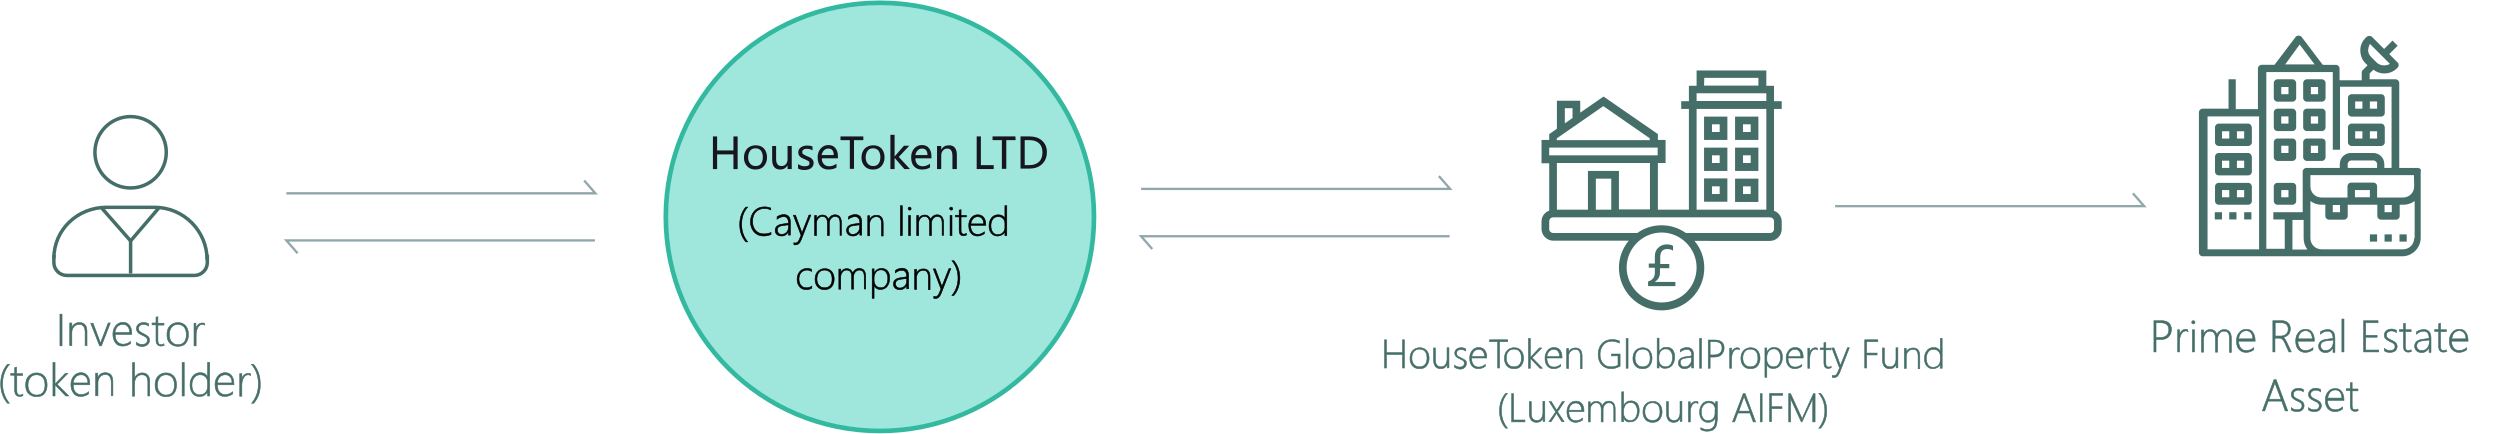 <?xml version="1.0" encoding="utf-8"?>
<!-- Generator: Adobe Illustrator 22.1.0, SVG Export Plug-In . SVG Version: 6.00 Build 0)  -->
<svg version="1.1" id="租金分红" xmlns="http://www.w3.org/2000/svg" xmlns:xlink="http://www.w3.org/1999/xlink" x="0px"
	 y="0px" viewBox="0 0 1072 186" style="enable-background:new 0 0 1072 186;" xml:space="preserve">
<style type="text/css">
	.st0{fill:none;stroke:#90A7AB;}
	.st1{fill:#9FE7DD;stroke:#34B9A1;stroke-width:2;}
	.st2{fill:none;stroke:#456E68;stroke-width:1.5;stroke-miterlimit:10;}
	.st3{enable-background:new    ;}
	.st4{fill:#456E68;}
	.st5{fill:#456E68;stroke:#456E68;stroke-width:0.25;stroke-miterlimit:10;}
	.st6{fill:#17161F;}
	.st7{stroke:#000000;stroke-width:0.25;stroke-miterlimit:10;}
</style>
<g id="组_29">
	<path id="形状_1" class="st0" d="M122.8,82.9h132.5l-4.8-5.5"/>
	<path id="形状_1_拷贝_6" class="st0" d="M255.1,103.1H122.8l4.8,5.5"/>
</g>
<path id="形状_1_拷贝_7" class="st0" d="M786.9,88.4h132.5l-4.8-5.5"/>
<g id="组_29_拷贝">
	<path id="形状_1-2" class="st0" d="M489.3,81h132.5l-4.8-5.5"/>
	<path id="形状_1_拷贝_6-2" class="st0" d="M621.6,101.3H489.3l4.8,5.5"/>
</g>
<circle id="椭圆_6" class="st1" cx="377.3" cy="93" r="91.8"/>
<g>
	<circle class="st2" cx="56" cy="65.3" r="15.3"/>
	<line class="st2" x1="43.7" y1="89.3" x2="56" y2="103.3"/>
	<line class="st2" x1="68" y1="89.3" x2="56" y2="103.3"/>
	<line class="st2" x1="56" y1="117.3" x2="56" y2="103.3"/>
	<path class="st2" d="M88.9,109.3v3.3c0,3-2.5,5.5-5.5,5.5H28.6c-3,0-5.5-2.5-5.5-5.5v-3.3"/>
	<path class="st2" d="M28.6,103.8"/>
	<path class="st2" d="M23.1,110.8c0-12.4,10.2-21.9,22.6-21.9h20.6c12.4,0,22.5,10.1,22.5,22.5l0,0"/>
</g>
<g class="st3">
	<path class="st4" d="M740.7,50h-10v10h10V50z M737.4,56.6h-3.3v-3.3h3.3V56.6z"/>
	<path class="st4" d="M754,50h-10v10h10V50z M750.7,56.6h-3.3v-3.3h3.3V56.6z"/>
	<path class="st4" d="M740.7,63.3h-10v10h10V63.3z M737.4,69.9h-3.3v-3.3h3.3V69.9z"/>
	<path class="st4" d="M754,63.3h-10v10h10V63.3z M750.7,69.9h-3.3v-3.3h3.3V69.9z"/>
	<path class="st4" d="M740.7,86.5v-10h-10v10H740.7z M734.1,79.9h3.3v3.3h-3.3V79.9z"/>
	<path class="st4" d="M754,76.6h-10v10h10V76.6z M750.7,83.2h-3.3v-3.3h3.3V83.2z"/>
	<path class="st4" d="M764,46.7v-3.3h-3.3v-6.6h-3.3v-6.6h-29.9v6.6h-3.3v6.6h-3.3v3.3h3.3v43.2h-13.3v-20h3.3V60h-3.3v-2.5
		l-23.3-16.1l-10,6.9v-5.1h-10v12l-3.3,2.3V60H661v10h3.3v20.3c-1.9,0.7-3.3,2.5-3.3,4.6v3.3c0,2.7,2.3,5,5,5h32.4
		c-2.6,3.2-4.2,7.2-4.2,11.6c0,10.1,8.2,18.3,18.3,18.3s18.3-8.1,18.3-18.2c0-4.4-1.5-8.4-4.2-11.6H759c2.7,0,5-2.3,5-5V95
		c0-2.1-1.4-4-3.3-4.6V46.7H764z M730.8,33.4H754v3.3h-23.3L730.8,33.4L730.8,33.4z M727.5,40h29.9v3.3h-29.9V40z M671,46.4h3.3v4.2
		l-3.3,2.3V46.4z M667.6,59.3l19.9-13.8l19.9,13.8v0.8h-39.9L667.6,59.3L667.6,59.3z M664.3,63.3h46.5v3.3h-46.5V63.3z M707.5,69.9
		v19.9h-13.3V73.3h-13.3v16.6h-13.3v-20H707.5z M690.9,89.9h-6.6V76.6h6.6V89.9z M712.5,129.7c-8.2,0-15-6.8-15-15s6.8-15,15-15
		s15,6.8,15,15C727.5,123.1,720.8,129.7,712.5,129.7z M760.7,98.2c0,0.9-0.7,1.7-1.7,1.7h-36.1c-3-2.1-6.5-3.3-10.4-3.3
		s-7.5,1.2-10.4,3.3H666c-0.9,0-1.7-0.7-1.7-1.7v-3.3c0-0.9,0.7-1.7,1.7-1.7h93c0.9,0,1.7,0.7,1.7,1.7V98.2z M757.4,89.9h-29.9V46.7
		h29.9V89.9z"/>
</g>
<g class="st3">
	<g>
		<g>
			<path class="st4" d="M964,53h-12.6c-0.9,0-1.6,0.7-1.6,1.6V61c0,0.9,0.7,1.6,1.6,1.6H964c0.9,0,1.6-0.7,1.6-1.6v-6.4
				C965.4,53.7,964.9,53,964,53z M955.9,59.4h-3.1v-3.1h3.1V59.4z M962.3,59.4h-3.1v-3.1h3.1V59.4z"/>
		</g>
	</g>
	<g>
		<g>
			<path class="st4" d="M964,65.6h-12.6c-0.9,0-1.6,0.7-1.6,1.6v6.4c0,0.9,0.7,1.6,1.6,1.6H964c0.9,0,1.6-0.7,1.6-1.6v-6.4
				C965.4,66.3,964.9,65.6,964,65.6z M955.9,72h-3.1v-3.1h3.1V72z M962.3,72h-3.1v-3.1h3.1V72z"/>
		</g>
	</g>
	<g>
		<g>
			<path class="st4" d="M964,78.4h-12.6c-0.9,0-1.6,0.7-1.6,1.6v6.2c0,0.9,0.7,1.6,1.6,1.6H964c0.9,0,1.6-0.7,1.6-1.6v-6.4
				C965.4,79,964.9,78.4,964,78.4z M955.9,84.6h-3.1v-3.1h3.1V84.6z M962.3,84.6h-3.1v-3.1h3.1V84.6z"/>
		</g>
	</g>
	<g>
		<g>
			<path class="st4" d="M1021,53h-12.6c-0.9,0-1.6,0.7-1.6,1.6V61c0,0.9,0.7,1.6,1.6,1.6h12.6c0.9,0,1.6-0.7,1.6-1.6v-6.4
				C1022.5,53.7,1021.9,53,1021,53z M1013,59.4h-3.1v-3.1h3.1V59.4z M1019.3,59.4h-3.1v-3.1h3.1V59.4z"/>
		</g>
	</g>
	<g>
		<g>
			<path class="st4" d="M1021,40.4h-12.6c-0.9,0-1.6,0.7-1.6,1.6v6.4c0,0.9,0.7,1.6,1.6,1.6h12.6c0.9,0,1.6-0.7,1.6-1.6V42
				C1022.5,40.9,1021.9,40.4,1021,40.4z M1013,46.6h-3.1v-3.1h3.1V46.6z M1019.3,46.6h-3.1v-3.1h3.1V46.6z"/>
		</g>
	</g>
	<g>
		<g>
			<path class="st4" d="M983,59.4h-6.4c-0.9,0-1.6,0.7-1.6,1.6v6.4c0,0.9,0.7,1.6,1.6,1.6h6.4c0.9,0,1.6-0.7,1.6-1.6V61
				C984.5,60,983.9,59.4,983,59.4z M981.3,65.6h-3.1v-3.1h3.1V65.6z"/>
		</g>
	</g>
	<g>
		<g>
			<path class="st4" d="M995.6,59.4h-6.4c-0.9,0-1.6,0.7-1.6,1.6v6.4c0,0.9,0.7,1.6,1.6,1.6h6.4c0.9,0,1.6-0.7,1.6-1.6V61
				C997.2,60,996.5,59.4,995.6,59.4z M994,65.6h-3.1v-3.1h3.1V65.6z"/>
		</g>
	</g>
	<g>
		<g>
			<path class="st4" d="M983,46.6h-6.4c-0.9,0-1.6,0.7-1.6,1.6v6.4c0,0.9,0.7,1.6,1.6,1.6h6.4c0.9,0,1.6-0.7,1.6-1.6v-6.4
				C984.5,47.3,983.9,46.6,983,46.6z M981.3,53h-3.1v-3.1h3.1V53z"/>
		</g>
	</g>
	<g>
		<g>
			<path class="st4" d="M995.6,46.6h-6.4c-0.9,0-1.6,0.7-1.6,1.6v6.4c0,0.9,0.7,1.6,1.6,1.6h6.4c0.9,0,1.6-0.7,1.6-1.6v-6.4
				C997.2,47.3,996.5,46.6,995.6,46.6z M994,53h-3.1v-3.1h3.1V53z"/>
		</g>
	</g>
	<g>
		<g>
			<path class="st4" d="M983,34h-6.4c-0.9,0-1.6,0.7-1.6,1.6V42c0,0.9,0.7,1.6,1.6,1.6h6.4c0.9,0,1.6-0.7,1.6-1.6v-6.4
				C984.5,34.7,983.9,34,983,34z M981.3,40.4h-3.1v-3.1h3.1V40.4z"/>
		</g>
	</g>
	<g>
		<g>
			<path class="st4" d="M995.6,34h-6.4c-0.9,0-1.6,0.7-1.6,1.6V42c0,0.9,0.7,1.6,1.6,1.6h6.4c0.9,0,1.6-0.7,1.6-1.6v-6.4
				C997.2,34.7,996.5,34,995.6,34z M994,40.4h-3.1v-3.1h3.1V40.4z"/>
		</g>
	</g>
	<g>
		<g>
			<path class="st4" d="M983,78.4h-6.4c-0.9,0-1.6,0.7-1.6,1.6v6.2c0,0.9,0.7,1.6,1.6,1.6h6.4c0.9,0,1.6-0.7,1.6-1.6v-6.4
				C984.5,79,983.9,78.4,983,78.4z M981.3,84.6h-3.1v-3.1h3.1V84.6z"/>
		</g>
	</g>
	<g>
		<g>
			<rect x="949.7" y="91" class="st4" width="3.1" height="3.1"/>
		</g>
	</g>
	<g>
		<g>
			<rect x="955.9" y="91" class="st4" width="3.1" height="3.1"/>
		</g>
	</g>
	<g>
		<g>
			<rect x="962.3" y="91" class="st4" width="3.1" height="3.1"/>
		</g>
	</g>
	<g>
		<g>
			<path class="st4" d="M1036.7,72h-7.9V35.6c0-0.9-0.7-1.6-1.6-1.6h-11.1v-2.5l1.6-1.6c1.3,1,3,1.6,4.6,1.6c2.1,0,4-0.7,5.5-2.2
				l0.3-0.3c0.6-0.6,0.6-1.6,0-2.2l-3.6-3.6l3.6-3.6l-2.2-2.2l-3.6,3.6l-5.2-5.2c-0.3-0.3-0.7-0.4-1.2-0.4c-0.6,0-1,0.3-1.3,0.6
				c-1.6,1.5-2.5,3.4-2.5,5.5s0.7,4.3,2.4,5.8l0.7,0.7l-2.1,2.1c-0.3,0.3-0.4,0.7-0.4,1.2v3.1h-9.5v-5c0-0.9-0.7-1.6-1.6-1.6H996
				l-9.1-12c-0.6-0.7-1.9-0.7-2.5,0l-9.1,12h-5.5c-0.9,0-1.6,0.7-1.6,1.6v17.4h-9.5V34h-3.1v12.6h-11.1c-0.9,0-1.6,0.7-1.6,1.6v60.1
				c0,0.9,0.7,1.6,1.6,1.6h25.4H981h12.6h1.6h9.5h25.4c4.3,0,7.9-3.6,7.9-7.9V73.6C1038.4,72.7,1037.6,72,1036.7,72z M968.7,106.9
				h-22.1v-57h22.1V106.9z M1016.2,18.8l8.6,8.6c-1.8,1-4.2,0.9-5.8-0.7l-2.2-2.2c-0.9-0.9-1.5-2.1-1.3-3.4
				C1015.6,20.3,1015.8,19.6,1016.2,18.8z M986.1,19.1l6.4,8.5h-12.6L986.1,19.1z M979.7,94.1v12.6h-7.9V48.2V30.9h28.5v4.8v28.5
				h3.1v-27h22.1V72h-3.1v-1.6c0-2.7-2.1-4.8-4.8-4.8h-9.5c-2.7,0-4.8,2.1-4.8,4.8V72H989c-0.9,0-1.6,0.7-1.6,1.6V91h-12.6v3.1
				H979.7z M1019.3,70.4V72h-12.6v-1.6c0-0.9,0.7-1.6,1.6-1.6h9.5C1018.6,68.9,1019.3,69.5,1019.3,70.4z M983,106.9V94.3h4.8v7.9
				c0,1.8,0.6,3.4,1.6,4.8H983V106.9z M1035.2,102.1c0,2.7-2.1,4.8-4.8,4.8H1005h-9.5c-2.7,0-4.8-2.1-4.8-4.8V86.2
				c1.3,1,3,1.6,4.8,1.6h1.6v4.8c0,0.9,0.7,1.6,1.6,1.6h6.4c0.9,0,1.6-0.7,1.6-1.6v-4.8h1.6h9.5h1.6v4.8c0,0.9,0.7,1.6,1.6,1.6h6.4
				c0.9,0,1.6-0.7,1.6-1.6v-4.8h1.6c1.8,0,3.4-0.6,4.8-1.6v15.9H1035.2z M1000.3,91v-3.1h3.1V91H1000.3z M1009.8,84.6v-3.1h6.4v3.1
				H1009.8z M1022.5,91v-3.1h3.1V91H1022.5z M1035.2,79.9c0,2.7-2.1,4.8-4.8,4.8h-3.1h-6.4h-1.6v-4.8c0-0.9-0.7-1.6-1.6-1.6h-9.5
				c-0.9,0-1.6,0.7-1.6,1.6v4.8h-1.6h-6.4h-3.1c-2.7,0-4.8-2.1-4.8-4.8v-4.8h44.4L1035.2,79.9L1035.2,79.9z"/>
		</g>
	</g>
	<g>
		<g>
			<rect x="1028.9" y="100.5" class="st4" width="3.1" height="3.1"/>
		</g>
	</g>
	<g>
		<g>
			<rect x="1022.5" y="100.5" class="st4" width="3.1" height="3.1"/>
		</g>
	</g>
	<g>
		<g>
			<rect x="1016.2" y="100.5" class="st4" width="3.1" height="3.1"/>
		</g>
	</g>
</g>
<g>
	<path class="st4" d="M706.7,122.5v-1.8c1.9-0.6,2.9-1.8,2.9-3.7v-2.2H707V113h2.6v-3c0-1.5,0.4-2.8,1.4-3.7c1-1,2.2-1.5,3.6-1.5
		c1,0,1.9,0.1,2.8,0.6v2.1c-0.8-0.6-1.8-0.7-2.6-0.7c-1.9,0-2.9,1.2-2.9,3.6v2.8h3.9v1.8h-4v1.8c0,1.9-0.8,3.2-2.3,4.1h8.9v1.8
		h-11.7V122.5z"/>
</g>
<g>
	<path class="st5" d="M25.7,148.3v-13.6h0.9v13.6H25.7z"/>
	<path class="st5" d="M36.5,148.3v-5.7c0-2.3-0.8-3.5-2.5-3.5c-0.9,0-1.7,0.3-2.3,1s-0.9,1.5-0.9,2.5v5.6h-0.9v-9.7h0.9v1.8h0
		c0.7-1.3,1.8-2,3.3-2c1,0,1.9,0.4,2.4,1c0.6,0.7,0.8,1.7,0.8,3v5.9H36.5z"/>
	<path class="st5" d="M43.5,148.3h-0.8l-3.8-9.7h1l2.9,7.7c0.1,0.4,0.2,0.7,0.3,1h0c0.1-0.4,0.2-0.7,0.3-1l3-7.8h0.9L43.5,148.3z"/>
	<path class="st5" d="M49.4,143.4c0,1.3,0.3,2.4,0.9,3.1s1.5,1.1,2.5,1.1c1.1,0,2.2-0.4,3.2-1.2v0.9c-1,0.7-2.1,1.1-3.4,1.1
		c-1.3,0-2.3-0.4-3-1.3s-1.2-2.2-1.2-3.8c0-1.4,0.4-2.6,1.2-3.6s1.9-1.5,3.1-1.5c1.2,0,2.1,0.4,2.8,1.3s1,2,1,3.5v0.4H49.4z
		 M55.6,142.6c0-1.1-0.3-2-0.8-2.6s-1.2-0.9-2.1-0.9c-0.9,0-1.7,0.3-2.3,0.9s-1,1.5-1.1,2.6H55.6z"/>
	<path class="st5" d="M58.5,147.8v-1c0.3,0.3,0.7,0.5,1.2,0.7s0.9,0.2,1.2,0.2c1.5,0,2.3-0.6,2.3-1.9c0-0.4-0.2-0.8-0.5-1.1
		s-0.9-0.6-1.6-0.9c-0.9-0.4-1.6-0.8-2-1.3s-0.6-1-0.6-1.6c0-0.8,0.3-1.4,0.9-1.9s1.4-0.7,2.2-0.7c0.8,0,1.5,0.2,2.1,0.5v1
		c-0.7-0.5-1.5-0.7-2.2-0.7c-0.6,0-1.2,0.2-1.5,0.5c-0.4,0.3-0.6,0.8-0.6,1.3c0,0.5,0.1,0.8,0.4,1.1s0.8,0.6,1.6,1
		c1,0.5,1.7,0.9,2.1,1.3s0.6,0.9,0.6,1.6c0,0.8-0.3,1.4-0.9,1.9s-1.4,0.8-2.4,0.8C59.9,148.5,59.1,148.3,58.5,147.8z"/>
	<path class="st5" d="M70.4,148.1c-0.5,0.2-0.9,0.3-1.3,0.3c-1.4,0-2.2-0.9-2.2-2.6v-6.5h-1.7v-0.8h1.7V136c0.1-0.1,0.3-0.1,0.4-0.1
		s0.3-0.1,0.4-0.1v2.8h2.6v0.8h-2.6v6.4c0,0.7,0.1,1.2,0.3,1.5c0.2,0.3,0.6,0.5,1.1,0.5c0.4,0,0.7-0.1,1.2-0.4V148.1z"/>
	<path class="st5" d="M76.2,148.5c-1.4,0-2.5-0.5-3.4-1.4s-1.2-2.1-1.2-3.6c0-1.6,0.4-2.9,1.3-3.8c0.9-0.9,2-1.4,3.4-1.4
		c1.4,0,2.5,0.5,3.3,1.4c0.8,0.9,1.2,2.2,1.2,3.8c0,1.5-0.4,2.7-1.2,3.7S77.6,148.5,76.2,148.5z M76.3,139.1c-1.1,0-2.1,0.4-2.7,1.2
		s-1,1.8-1,3.2c0,1.3,0.3,2.3,1,3.1c0.7,0.8,1.6,1.2,2.7,1.2c1.2,0,2.1-0.4,2.7-1.1c0.6-0.8,0.9-1.8,0.9-3.2c0-1.4-0.3-2.4-0.9-3.2
		C78.3,139.5,77.4,139.1,76.3,139.1z"/>
	<path class="st5" d="M87.8,139.4c-0.3-0.2-0.6-0.3-1-0.3c-0.8,0-1.4,0.4-1.9,1.2s-0.8,1.9-0.8,3.4v4.6h-0.9v-9.7H84v2.2h0
		c0.2-0.7,0.6-1.3,1.1-1.7c0.5-0.4,1-0.6,1.7-0.6c0.4,0,0.7,0.1,1,0.2V139.4z"/>
	<path class="st5" d="M3.2,172.9c-1.9-2.2-2.9-5-2.9-8.3c0-3.4,1-6.2,2.9-8.4h0.9c-2,2.3-3,5.1-3,8.4c0,3.1,1,5.9,2.9,8.3H3.2z"/>
	<path class="st5" d="M9.8,169.7c-0.5,0.2-0.9,0.3-1.3,0.3c-1.4,0-2.2-0.9-2.2-2.6v-6.5H4.6v-0.8h1.7v-2.5c0.1-0.1,0.3-0.1,0.4-0.1
		s0.3-0.1,0.4-0.1v2.8h2.6v0.8H7.2v6.4c0,0.7,0.1,1.2,0.3,1.5c0.2,0.3,0.6,0.5,1.1,0.5c0.4,0,0.7-0.1,1.2-0.4V169.7z"/>
	<path class="st5" d="M15.6,170.1c-1.4,0-2.5-0.5-3.4-1.4s-1.2-2.1-1.2-3.6c0-1.6,0.4-2.9,1.3-3.8c0.9-0.9,2-1.4,3.4-1.4
		c1.4,0,2.5,0.5,3.3,1.4c0.8,0.9,1.2,2.2,1.2,3.8c0,1.5-0.4,2.7-1.2,3.7S17,170.1,15.6,170.1z M15.7,160.7c-1.1,0-2.1,0.4-2.7,1.2
		s-1,1.8-1,3.2c0,1.3,0.3,2.3,1,3.1c0.7,0.8,1.6,1.2,2.7,1.2c1.2,0,2.1-0.4,2.7-1.1c0.6-0.8,0.9-1.8,0.9-3.2c0-1.4-0.3-2.4-0.9-3.2
		C17.7,161.1,16.8,160.7,15.7,160.7z"/>
	<path class="st5" d="M28.2,169.8l-4.6-4.8h0v4.8h-0.9v-14.4h0.9v9.3h0l4.4-4.6h1.1l-4.6,4.7l5,5H28.2z"/>
	<path class="st5" d="M31.4,165c0,1.3,0.3,2.4,0.9,3.1s1.5,1.1,2.5,1.1c1.1,0,2.2-0.4,3.2-1.2v0.9c-1,0.7-2.1,1.1-3.4,1.1
		c-1.3,0-2.3-0.4-3-1.3s-1.2-2.2-1.2-3.8c0-1.4,0.4-2.6,1.2-3.6s1.9-1.5,3.1-1.5c1.2,0,2.1,0.4,2.8,1.3s1,2,1,3.5v0.4H31.4z
		 M37.7,164.2c0-1.1-0.3-2-0.8-2.6s-1.2-0.9-2.1-0.9c-0.9,0-1.7,0.3-2.3,0.9s-1,1.5-1.1,2.6H37.7z"/>
	<path class="st5" d="M47.7,169.8v-5.7c0-2.3-0.8-3.5-2.5-3.5c-0.9,0-1.7,0.3-2.3,1s-0.9,1.5-0.9,2.5v5.6H41v-9.7h0.9v1.8h0
		c0.7-1.3,1.8-2,3.3-2c1,0,1.9,0.4,2.4,1c0.6,0.7,0.8,1.7,0.8,3v5.9H47.7z"/>
	<path class="st5" d="M63.4,169.8V164c0-1.2-0.2-2-0.6-2.5s-1.1-0.8-2-0.8c-0.8,0-1.6,0.3-2.2,1s-0.9,1.6-0.9,2.8v5.4h-0.9v-14.4
		h0.9v6.4h0c0.8-1.3,1.9-2,3.3-2c1,0,1.8,0.3,2.4,1c0.6,0.7,0.8,1.6,0.8,2.9v6H63.4z"/>
	<path class="st5" d="M71.1,170.1c-1.4,0-2.5-0.5-3.4-1.4s-1.2-2.1-1.2-3.6c0-1.6,0.4-2.9,1.3-3.8c0.9-0.9,2-1.4,3.4-1.4
		c1.4,0,2.5,0.5,3.3,1.4c0.8,0.9,1.2,2.2,1.2,3.8c0,1.5-0.4,2.7-1.2,3.7S72.5,170.1,71.1,170.1z M71.2,160.7c-1.1,0-2.1,0.4-2.7,1.2
		s-1,1.8-1,3.2c0,1.3,0.3,2.3,1,3.1c0.7,0.8,1.6,1.2,2.7,1.2c1.2,0,2.1-0.4,2.7-1.1c0.6-0.8,0.9-1.8,0.9-3.2c0-1.4-0.3-2.4-0.9-3.2
		C73.2,161.1,72.3,160.7,71.2,160.7z"/>
	<path class="st5" d="M78.1,169.8v-14.4H79v14.4H78.1z"/>
	<path class="st5" d="M89,169.8v-1.8h0c-0.3,0.6-0.8,1.1-1.4,1.5c-0.6,0.4-1.3,0.5-2.1,0.5c-1.2,0-2.2-0.4-2.9-1.3s-1.1-2.1-1.1-3.6
		c0-1.6,0.4-2.8,1.2-3.8s1.9-1.5,3.2-1.5c1.5,0,2.5,0.6,3.1,1.8h0v-6.2h0.9v14.4H89z M89,163.9c0-0.9-0.3-1.7-0.9-2.3
		s-1.3-0.9-2.3-0.9c-1,0-1.9,0.4-2.5,1.2c-0.7,0.8-1,1.9-1,3.2c0,1.3,0.3,2.4,0.9,3.1c0.6,0.7,1.4,1.1,2.3,1.1c1.1,0,2-0.3,2.6-1
		s0.9-1.5,0.9-2.5V163.9z"/>
	<path class="st5" d="M93.2,165c0,1.3,0.3,2.4,0.9,3.1s1.5,1.1,2.5,1.1c1.1,0,2.2-0.4,3.2-1.2v0.9c-1,0.7-2.1,1.1-3.4,1.1
		c-1.3,0-2.3-0.4-3-1.3s-1.2-2.2-1.2-3.8c0-1.4,0.4-2.6,1.2-3.6s1.9-1.5,3.1-1.5c1.2,0,2.1,0.4,2.8,1.3s1,2,1,3.5v0.4H93.2z
		 M99.5,164.2c0-1.1-0.3-2-0.8-2.6s-1.2-0.9-2.1-0.9c-0.9,0-1.7,0.3-2.3,0.9s-1,1.5-1.1,2.6H99.5z"/>
	<path class="st5" d="M107.4,161c-0.3-0.2-0.6-0.3-1-0.3c-0.8,0-1.4,0.4-1.9,1.2s-0.8,1.9-0.8,3.4v4.6h-0.9v-9.7h0.9v2.2h0
		c0.2-0.7,0.6-1.3,1.1-1.7c0.5-0.4,1-0.6,1.7-0.6c0.4,0,0.7,0.1,1,0.2V161z"/>
	<path class="st5" d="M108.8,172.9h-0.9c2-2.4,2.9-5.1,2.9-8.3c0-3.3-1-6.1-3-8.4h0.9c1.9,2.2,2.9,5,2.9,8.4
		C111.7,168,110.7,170.7,108.8,172.9z"/>
</g>
<g class="st3">
	<path class="st6" d="M316.3,72.5h-1.8v-6.3h-7v6.3h-1.8v-14h1.8v6h7v-6h1.8V72.5z"/>
	<path class="st6" d="M319,67.6c0-1.6,0.5-2.9,1.4-3.9c0.9-0.9,2.2-1.4,3.7-1.4s2.7,0.5,3.5,1.4c0.8,0.9,1.3,2.2,1.3,3.8
		s-0.5,2.8-1.4,3.8c-0.9,1-2.1,1.4-3.6,1.4s-2.7-0.5-3.5-1.4C319.5,70.4,319,69.1,319,67.6z M320.8,67.5c0,1.1,0.3,2,0.9,2.7
		c0.6,0.7,1.4,1,2.3,1c1,0,1.8-0.3,2.3-1c0.5-0.6,0.8-1.6,0.8-2.8c0-1.2-0.3-2.1-0.8-2.8c-0.5-0.6-1.3-1-2.3-1s-1.8,0.3-2.3,1
		C321.1,65.4,320.8,66.4,320.8,67.5z"/>
	<path class="st6" d="M339.5,72.5h-1.8v-1.6l0,0c-0.7,1.2-1.7,1.8-3.1,1.8c-2.3,0-3.5-1.4-3.5-4.2v-5.9h1.7v5.6c0,2,0.8,3,2.3,3
		c0.8,0,1.4-0.3,1.9-0.8c0.5-0.6,0.7-1.3,0.7-2.1v-5.7h1.8V72.5z"/>
	<path class="st6" d="M342.1,70.3c0.9,0.6,1.8,1,2.9,1c1.4,0,2.1-0.4,2.1-1.3c0-0.4-0.1-0.7-0.4-0.9c-0.3-0.2-0.9-0.5-1.8-0.9
		c-1.1-0.4-1.8-0.9-2.1-1.3c-0.3-0.4-0.5-1-0.5-1.6c0-0.9,0.4-1.6,1.1-2.1s1.7-0.8,2.7-0.8c0.8,0,1.6,0.1,2.3,0.4v1.7
		c-0.7-0.5-1.6-0.7-2.5-0.7c-0.6,0-1,0.1-1.4,0.4c-0.4,0.3-0.5,0.6-0.5,1c0,0.4,0.1,0.7,0.4,0.9s0.8,0.5,1.7,0.9
		c1.1,0.4,1.9,0.8,2.2,1.3c0.4,0.4,0.6,1,0.6,1.6c0,0.9-0.4,1.6-1.1,2.2c-0.7,0.5-1.7,0.8-2.9,0.8c-1,0-1.9-0.2-2.7-0.6v-2H342.1z"
		/>
	<path class="st6" d="M359.3,67.9h-6.9c0,1.1,0.3,1.9,0.9,2.5c0.5,0.6,1.3,0.9,2.3,0.9c1.1,0,2.1-0.4,3.1-1.1v1.6
		c-0.9,0.6-2,0.9-3.5,0.9c-1.4,0-2.6-0.5-3.4-1.4c-0.8-0.9-1.2-2.2-1.2-3.8c0-1.5,0.4-2.8,1.3-3.8c0.9-1,2-1.5,3.3-1.5
		s2.3,0.4,3,1.3c0.7,0.8,1.1,2,1.1,3.5L359.3,67.9L359.3,67.9z M357.5,66.5c0-0.9-0.2-1.6-0.6-2.1c-0.4-0.5-1-0.7-1.8-0.7
		c-0.7,0-1.3,0.3-1.8,0.8s-0.8,1.2-1,2C352.3,66.5,357.5,66.5,357.5,66.5z"/>
	<path class="st6" d="M370.2,60.1h-4v12.3h-1.8V60.1h-4v-1.6h9.8V60.1z"/>
	<path class="st6" d="M369.4,67.6c0-1.6,0.5-2.9,1.4-3.9c0.9-0.9,2.2-1.4,3.7-1.4s2.7,0.5,3.5,1.4c0.8,0.9,1.3,2.2,1.3,3.8
		s-0.5,2.8-1.4,3.8c-0.9,1-2.1,1.4-3.6,1.4s-2.7-0.5-3.5-1.4C369.9,70.4,369.4,69.1,369.4,67.6z M371.2,67.5c0,1.1,0.3,2,0.9,2.7
		c0.6,0.7,1.4,1,2.3,1c1,0,1.8-0.3,2.3-1c0.5-0.6,0.8-1.6,0.8-2.8c0-1.2-0.3-2.1-0.8-2.8c-0.5-0.6-1.3-1-2.3-1s-1.8,0.3-2.3,1
		C371.5,65.4,371.2,66.4,371.2,67.5z"/>
	<path class="st6" d="M390.2,72.5h-2.4l-4.2-4.8l0,0v4.8h-1.8V57.8h1.8v9.3l0,0l4-4.6h2.3l-4.5,4.8L390.2,72.5z"/>
	<path class="st6" d="M399.4,67.9h-6.9c0,1.1,0.3,1.9,0.9,2.5c0.5,0.6,1.3,0.9,2.3,0.9c1.1,0,2.1-0.4,3.1-1.1v1.6
		c-0.9,0.6-2,0.9-3.5,0.9c-1.4,0-2.6-0.5-3.4-1.4c-0.8-0.9-1.2-2.2-1.2-3.8c0-1.5,0.4-2.8,1.3-3.8c0.9-1,2-1.5,3.3-1.5
		s2.3,0.4,3,1.3c0.7,0.8,1.1,2,1.1,3.5L399.4,67.9L399.4,67.9z M397.7,66.5c0-0.9-0.2-1.6-0.6-2.1c-0.4-0.5-1-0.7-1.8-0.7
		c-0.7,0-1.3,0.3-1.8,0.8s-0.8,1.2-1,2C392.5,66.5,397.7,66.5,397.7,66.5z"/>
	<path class="st6" d="M410.1,72.5h-1.7v-5.7c0-2-0.7-3.1-2.2-3.1c-0.8,0-1.4,0.3-1.9,0.9c-0.5,0.6-0.7,1.3-0.7,2.2v5.7h-1.8v-9.9
		h1.8v1.6l0,0c0.7-1.3,1.8-1.9,3.3-1.9c1.1,0,1.9,0.3,2.5,1c0.6,0.7,0.9,1.7,0.9,3.1v6.1C410.3,72.5,410.1,72.5,410.1,72.5z"/>
	<path class="st6" d="M426.1,72.5h-7.3v-14h1.8v12.3h5.5V72.5z"/>
	<path class="st6" d="M435.5,60.1h-4v12.3h-1.9V60.1h-4v-1.6h9.8L435.5,60.1L435.5,60.1z"/>
	<path class="st6" d="M437.6,72.5v-14h4c2.1,0,3.9,0.6,5.2,1.8c1.4,1.2,2.1,2.9,2.1,4.9c0,2.2-0.7,3.9-2.1,5.2
		c-1.4,1.3-3.2,1.9-5.4,1.9h-3.8V72.5z M439.4,60.1v10.7h2c1.8,0,3.1-0.5,4.1-1.4c1-0.9,1.5-2.3,1.5-4.1c0-1.7-0.5-3-1.5-3.9
		s-2.4-1.3-4-1.3C441.5,60.1,439.4,60.1,439.4,60.1z"/>
</g>
<g>
	<path class="st7" d="M319.8,103.7c-1.7-2-2.6-4.4-2.6-7.4c0-3,0.9-5.5,2.6-7.5h0.8c-1.8,2-2.6,4.5-2.6,7.5c0,2.8,0.9,5.3,2.6,7.4
		H319.8z"/>
	<path class="st7" d="M330.5,100.6c-1,0.4-2,0.6-3.1,0.6c-1.7,0-3-0.6-4-1.7c-1-1.1-1.6-2.6-1.6-4.3c0-2,0.6-3.5,1.7-4.7
		c1.1-1.2,2.6-1.8,4.3-1.8c0.9,0,1.8,0.2,2.7,0.5V90c-0.8-0.4-1.7-0.6-2.7-0.6c-1.5,0-2.8,0.5-3.7,1.5c-1,1-1.4,2.4-1.4,4.1
		c0,1.7,0.5,3,1.4,3.9c0.9,1,2.1,1.4,3.5,1.4c1.1,0,2.1-0.2,3-0.6V100.6z"/>
	<path class="st7" d="M338.1,101v-1.7h0c-0.3,0.6-0.7,1.1-1.2,1.4c-0.5,0.4-1.1,0.5-1.8,0.5c-0.8,0-1.5-0.2-2-0.7
		c-0.5-0.5-0.7-1-0.7-1.7c0-1.5,1-2.4,3-2.7l2.7-0.4c0-1.9-0.7-2.8-2.1-2.8c-0.9,0-1.9,0.4-2.8,1.1V93c0.3-0.3,0.8-0.5,1.3-0.7
		c0.5-0.2,1.1-0.3,1.6-0.3c0.9,0,1.6,0.3,2.1,0.8c0.5,0.6,0.7,1.4,0.7,2.4v5.6H338.1z M335.8,96.7c-0.9,0.1-1.5,0.3-1.9,0.6
		s-0.6,0.8-0.6,1.4c0,0.5,0.2,0.9,0.5,1.3c0.3,0.3,0.8,0.5,1.4,0.5c0.8,0,1.5-0.3,2.1-0.9c0.6-0.6,0.8-1.4,0.8-2.4v-0.8L335.8,96.7z
		"/>
	<path class="st7" d="M343.6,102.7c-0.3,0.8-0.7,1.4-1,1.7s-0.9,0.6-1.5,0.6c-0.3,0-0.5,0-0.7-0.1v-0.8c0.2,0.1,0.4,0.1,0.7,0.1
		c0.7,0,1.2-0.5,1.6-1.4l0.8-1.9l-3.3-8.6h0.9l2.6,7c0.1,0.2,0.1,0.3,0.1,0.3c0,0.1,0,0.2,0.1,0.3h0l0.2-0.6l2.8-7.1h0.8
		L343.6,102.7z"/>
	<path class="st7" d="M360.2,101v-5.2c0-1.1-0.2-1.9-0.5-2.3c-0.3-0.4-0.9-0.7-1.6-0.7c-0.7,0-1.3,0.3-1.8,0.9
		c-0.5,0.6-0.7,1.3-0.7,2.2v5.1h-0.8v-5.3c0-1.9-0.7-2.9-2.2-2.9c-0.7,0-1.3,0.3-1.8,0.9s-0.7,1.3-0.7,2.3v5h-0.8v-8.6h0.8v1.4h0
		c0.6-1.1,1.5-1.6,2.6-1.6c0.6,0,1.2,0.2,1.6,0.5c0.4,0.4,0.8,0.8,0.9,1.4c0.3-0.6,0.7-1.1,1.2-1.5c0.5-0.3,1-0.5,1.6-0.5
		c1.9,0,2.8,1.2,2.8,3.5v5.3H360.2z"/>
	<path class="st7" d="M368.7,101v-1.7h0c-0.3,0.6-0.7,1.1-1.2,1.4c-0.5,0.4-1.1,0.5-1.8,0.5c-0.8,0-1.5-0.2-2-0.7
		c-0.5-0.5-0.7-1-0.7-1.7c0-1.5,1-2.4,3-2.7l2.7-0.4c0-1.9-0.7-2.8-2.1-2.8c-0.9,0-1.9,0.4-2.8,1.1V93c0.3-0.3,0.8-0.5,1.3-0.7
		c0.5-0.2,1.1-0.3,1.6-0.3c0.9,0,1.6,0.3,2.1,0.8c0.5,0.6,0.7,1.4,0.7,2.4v5.6H368.7z M366.3,96.7c-0.9,0.1-1.5,0.3-1.9,0.6
		s-0.6,0.8-0.6,1.4c0,0.5,0.2,0.9,0.5,1.3c0.3,0.3,0.8,0.5,1.4,0.5c0.8,0,1.5-0.3,2.1-0.9c0.6-0.6,0.8-1.4,0.8-2.4v-0.8L366.3,96.7z
		"/>
	<path class="st7" d="M378,101v-5c0-2.1-0.7-3.1-2.2-3.1c-0.8,0-1.5,0.3-2.1,0.9c-0.5,0.6-0.8,1.4-0.8,2.3v5h-0.8v-8.6h0.8v1.6h0
		c0.6-1.2,1.6-1.8,3-1.8c0.9,0,1.6,0.3,2.1,0.9c0.5,0.6,0.7,1.5,0.7,2.7v5.3H378z"/>
	<path class="st7" d="M386.1,101V88.2h0.8V101H386.1z"/>
	<path class="st7" d="M390,90.1c-0.2,0-0.3-0.1-0.4-0.2c-0.1-0.1-0.2-0.3-0.2-0.5c0-0.2,0.1-0.3,0.2-0.4c0.1-0.1,0.3-0.2,0.4-0.2
		c0.2,0,0.3,0.1,0.5,0.2c0.1,0.1,0.2,0.3,0.2,0.5c0,0.2-0.1,0.3-0.2,0.5C390.3,90.1,390.2,90.1,390,90.1z M389.6,101v-8.6h0.8v8.6
		H389.6z"/>
	<path class="st7" d="M404,101v-5.2c0-1.1-0.2-1.9-0.5-2.3c-0.3-0.4-0.9-0.7-1.6-0.7c-0.7,0-1.3,0.3-1.8,0.9
		c-0.5,0.6-0.7,1.3-0.7,2.2v5.1h-0.8v-5.3c0-1.9-0.7-2.9-2.2-2.9c-0.7,0-1.3,0.3-1.8,0.9s-0.7,1.3-0.7,2.3v5h-0.8v-8.6h0.8v1.4h0
		c0.6-1.1,1.5-1.6,2.6-1.6c0.6,0,1.2,0.2,1.6,0.5c0.4,0.4,0.8,0.8,0.9,1.4c0.3-0.6,0.7-1.1,1.2-1.5c0.5-0.3,1-0.5,1.6-0.5
		c1.9,0,2.8,1.2,2.8,3.5v5.3H404z"/>
	<path class="st7" d="M407.8,90.1c-0.2,0-0.3-0.1-0.4-0.2c-0.1-0.1-0.2-0.3-0.2-0.5c0-0.2,0.1-0.3,0.2-0.4c0.1-0.1,0.3-0.2,0.4-0.2
		c0.2,0,0.3,0.1,0.5,0.2c0.1,0.1,0.2,0.3,0.2,0.5c0,0.2-0.1,0.3-0.2,0.5C408.1,90.1,407.9,90.1,407.8,90.1z M407.4,101v-8.6h0.8v8.6
		H407.4z"/>
	<path class="st7" d="M414.3,100.8c-0.4,0.2-0.8,0.3-1.1,0.3c-1.3,0-1.9-0.8-1.9-2.3V93h-1.6v-0.7h1.6v-2.2c0.1,0,0.2-0.1,0.4-0.1
		c0.1,0,0.3-0.1,0.4-0.1v2.5h2.3V93h-2.3v5.7c0,0.6,0.1,1,0.3,1.3c0.2,0.3,0.5,0.4,1,0.4c0.3,0,0.7-0.1,1-0.3V100.8z"/>
	<path class="st7" d="M416.2,96.7c0,1.2,0.3,2.1,0.8,2.8c0.5,0.7,1.3,1,2.3,1c1,0,1.9-0.4,2.8-1.1v0.8c-0.9,0.6-1.9,1-3,1
		c-1.1,0-2-0.4-2.7-1.2c-0.7-0.8-1-1.9-1-3.4c0-1.3,0.4-2.3,1.1-3.2c0.7-0.9,1.7-1.3,2.8-1.3c1.1,0,1.9,0.4,2.5,1.1
		c0.6,0.8,0.9,1.8,0.9,3.1v0.3H416.2z M421.8,96c0-1-0.3-1.8-0.7-2.3c-0.4-0.5-1.1-0.8-1.8-0.8c-0.8,0-1.5,0.3-2,0.8s-0.9,1.3-1,2.3
		H421.8z"/>
	<path class="st7" d="M430.9,101v-1.6h0c-0.3,0.5-0.7,1-1.3,1.3c-0.6,0.3-1.2,0.5-1.9,0.5c-1.1,0-1.9-0.4-2.6-1.2
		c-0.7-0.8-1-1.8-1-3.2c0-1.4,0.4-2.5,1.1-3.4c0.7-0.9,1.7-1.3,2.9-1.3c1.3,0,2.2,0.5,2.8,1.6h0v-5.5h0.8V101H430.9z M430.9,95.7
		c0-0.8-0.3-1.5-0.8-2c-0.5-0.6-1.2-0.8-2.1-0.8c-0.9,0-1.7,0.3-2.2,1c-0.6,0.7-0.9,1.6-0.9,2.9c0,1.2,0.3,2.1,0.8,2.8s1.2,1,2.1,1
		c1,0,1.7-0.3,2.3-0.9s0.8-1.4,0.8-2.2V95.7z"/>
	<path class="st7" d="M348,123.6c-0.6,0.4-1.4,0.6-2.3,0.6c-1.2,0-2.1-0.4-2.8-1.2c-0.7-0.8-1.1-1.9-1.1-3.2c0-1.4,0.4-2.5,1.2-3.4
		c0.8-0.9,1.9-1.3,3.1-1.3c0.7,0,1.3,0.1,1.9,0.4v0.9c-0.6-0.4-1.3-0.6-2-0.6c-1,0-1.8,0.4-2.5,1.1c-0.6,0.7-0.9,1.7-0.9,2.8
		c0,1.1,0.3,2,0.9,2.7c0.6,0.7,1.3,1,2.3,1c0.9,0,1.6-0.2,2.3-0.7V123.6z"/>
	<path class="st7" d="M353.6,124.2c-1.3,0-2.3-0.4-3-1.2c-0.7-0.8-1.1-1.9-1.1-3.2c0-1.4,0.4-2.6,1.2-3.4c0.8-0.8,1.8-1.2,3-1.2
		c1.2,0,2.2,0.4,2.9,1.2c0.7,0.8,1.1,1.9,1.1,3.3c0,1.3-0.4,2.4-1.1,3.3C355.8,123.8,354.8,124.2,353.6,124.2z M353.6,115.8
		c-1,0-1.8,0.3-2.4,1c-0.6,0.7-0.9,1.6-0.9,2.9c0,1.1,0.3,2,0.9,2.7c0.6,0.7,1.4,1,2.4,1c1,0,1.8-0.3,2.4-1c0.6-0.7,0.8-1.6,0.8-2.8
		c0-1.2-0.3-2.2-0.8-2.8C355.4,116.2,354.6,115.8,353.6,115.8z"/>
	<path class="st7" d="M370.6,124v-5.2c0-1.1-0.2-1.9-0.5-2.3c-0.3-0.4-0.9-0.7-1.6-0.7c-0.7,0-1.3,0.3-1.8,0.9
		c-0.5,0.6-0.7,1.3-0.7,2.2v5.1h-0.8v-5.3c0-1.9-0.7-2.9-2.2-2.9c-0.7,0-1.3,0.3-1.8,0.9c-0.5,0.6-0.7,1.3-0.7,2.3v5h-0.8v-8.6h0.8
		v1.4h0c0.6-1.1,1.5-1.6,2.6-1.6c0.6,0,1.2,0.2,1.6,0.5c0.4,0.4,0.8,0.8,0.9,1.4c0.3-0.6,0.7-1.1,1.2-1.5c0.5-0.3,1-0.5,1.6-0.5
		c1.9,0,2.8,1.2,2.8,3.5v5.3H370.6z"/>
	<path class="st7" d="M374.8,122.4L374.8,122.4l0,5.5H374v-12.6h0.8v1.8h0c0.3-0.6,0.8-1.1,1.3-1.5c0.6-0.3,1.2-0.5,1.9-0.5
		c1.1,0,2,0.4,2.6,1.1s0.9,1.8,0.9,3.1c0,1.4-0.4,2.6-1.1,3.5c-0.7,0.9-1.6,1.3-2.8,1.3C376.4,124.2,375.4,123.6,374.8,122.4z
		 M374.8,119.2v1.1c0,0.9,0.3,1.6,0.8,2.2c0.5,0.6,1.3,0.9,2.2,0.9c0.9,0,1.6-0.4,2.1-1.1c0.6-0.8,0.8-1.8,0.8-3
		c0-1.1-0.3-1.9-0.8-2.6c-0.5-0.6-1.2-1-2-1c-1,0-1.8,0.3-2.3,1C375,117.5,374.8,118.3,374.8,119.2z"/>
	<path class="st7" d="M388.8,124v-1.7h0c-0.3,0.6-0.7,1.1-1.2,1.4c-0.5,0.4-1.1,0.5-1.8,0.5c-0.8,0-1.5-0.2-2-0.7
		c-0.5-0.5-0.7-1-0.7-1.7c0-1.5,1-2.4,3-2.7l2.7-0.4c0-1.9-0.7-2.8-2.1-2.8c-0.9,0-1.9,0.4-2.8,1.1V116c0.3-0.3,0.8-0.5,1.3-0.7
		c0.5-0.2,1.1-0.3,1.6-0.3c0.9,0,1.6,0.3,2.1,0.8c0.5,0.6,0.7,1.4,0.7,2.4v5.6H388.8z M386.5,119.7c-0.9,0.1-1.5,0.3-1.9,0.6
		s-0.6,0.8-0.6,1.4c0,0.5,0.2,0.9,0.5,1.3c0.3,0.3,0.8,0.5,1.4,0.5c0.8,0,1.5-0.3,2.1-0.9c0.6-0.6,0.8-1.4,0.8-2.4v-0.8L386.5,119.7
		z"/>
	<path class="st7" d="M398.1,124v-5c0-2.1-0.7-3.1-2.2-3.1c-0.8,0-1.5,0.3-2.1,0.9c-0.5,0.6-0.8,1.4-0.8,2.3v5h-0.8v-8.6h0.8v1.6h0
		c0.6-1.2,1.6-1.8,3-1.8c0.9,0,1.6,0.3,2.1,0.9c0.5,0.6,0.7,1.5,0.7,2.7v5.3H398.1z"/>
	<path class="st7" d="M403.6,125.7c-0.3,0.8-0.7,1.4-1,1.7s-0.9,0.6-1.5,0.6c-0.3,0-0.5,0-0.7-0.1v-0.8c0.2,0.1,0.4,0.1,0.7,0.1
		c0.7,0,1.2-0.5,1.6-1.4l0.8-1.9l-3.3-8.6h0.9l2.6,7c0.1,0.2,0.1,0.3,0.1,0.3c0,0.1,0,0.2,0.1,0.3h0l0.2-0.6l2.8-7.1h0.8
		L403.6,125.7z"/>
	<path class="st7" d="M409,126.7h-0.8c1.7-2.1,2.6-4.6,2.6-7.4c0-3-0.9-5.5-2.6-7.5h0.8c1.7,2,2.6,4.5,2.6,7.5
		C411.5,122.3,410.7,124.7,409,126.7z"/>
</g>
<g>
	<path class="st5" d="M924.5,145.5v5.4h-0.9v-13.4h3.2c1.4,0,2.4,0.3,3.2,1c0.7,0.6,1.1,1.6,1.1,2.8c0,1.2-0.4,2.3-1.2,3.1
		s-1.9,1.2-3.4,1.2H924.5z M924.5,138.4v6.3h1.9c1.2,0,2.1-0.3,2.7-0.9c0.6-0.6,0.9-1.4,0.9-2.4c0-2-1.2-3-3.5-3H924.5z"/>
	<path class="st5" d="M938.3,142.2c-0.3-0.2-0.6-0.3-1-0.3c-0.8,0-1.4,0.4-1.9,1.2c-0.5,0.8-0.8,1.9-0.8,3.3v4.5h-0.8v-9.5h0.8v2.1
		h0c0.2-0.7,0.6-1.3,1-1.7c0.5-0.4,1-0.6,1.6-0.6c0.4,0,0.7,0.1,0.9,0.2V142.2z"/>
	<path class="st5" d="M940.5,138.9c-0.2,0-0.4-0.1-0.5-0.2c-0.1-0.1-0.2-0.3-0.2-0.5c0-0.2,0.1-0.4,0.2-0.5c0.1-0.1,0.3-0.2,0.5-0.2
		c0.2,0,0.4,0.1,0.5,0.2c0.1,0.1,0.2,0.3,0.2,0.5c0,0.2-0.1,0.4-0.2,0.5C940.9,138.8,940.7,138.9,940.5,138.9z M940.1,150.9v-9.5
		h0.9v9.5H940.1z"/>
	<path class="st5" d="M956,150.9v-5.7c0-1.2-0.2-2-0.6-2.5c-0.4-0.5-1-0.7-1.8-0.7c-0.8,0-1.4,0.3-1.9,1s-0.8,1.5-0.8,2.4v5.6H950
		v-5.8c0-2.1-0.8-3.2-2.4-3.2c-0.8,0-1.4,0.3-1.9,1s-0.8,1.5-0.8,2.5v5.5H944v-9.5h0.9v1.6h0c0.7-1.2,1.6-1.8,2.9-1.8
		c0.7,0,1.3,0.2,1.8,0.6c0.5,0.4,0.8,0.9,1,1.6c0.3-0.7,0.7-1.2,1.3-1.6c0.6-0.4,1.2-0.6,1.8-0.6c2.1,0,3.1,1.3,3.1,3.9v5.9H956z"/>
	<path class="st5" d="M959.9,146.1c0,1.3,0.3,2.3,0.9,3.1s1.4,1.1,2.5,1.1c1.1,0,2.1-0.4,3.1-1.2v0.9c-1,0.7-2.1,1.1-3.3,1.1
		c-1.2,0-2.2-0.4-3-1.3c-0.8-0.9-1.1-2.1-1.1-3.7c0-1.4,0.4-2.6,1.2-3.5c0.8-1,1.8-1.4,3.1-1.4c1.2,0,2.1,0.4,2.7,1.3
		c0.6,0.8,1,2,1,3.4v0.4H959.9z M966,145.3c0-1.1-0.3-2-0.8-2.6s-1.2-0.9-2-0.9c-0.9,0-1.6,0.3-2.2,0.9s-0.9,1.5-1.1,2.6H966z"/>
	<path class="st5" d="M981.5,150.9l-1.8-3.9c-0.4-0.8-0.7-1.3-1.1-1.6c-0.4-0.3-0.8-0.4-1.4-0.4h-1.7v5.9h-0.9v-13.4h3.7
		c1.2,0,2.1,0.3,2.8,1c0.7,0.6,1,1.5,1,2.5c0,1-0.3,1.8-0.8,2.4c-0.6,0.6-1.3,1.1-2.3,1.3v0c0.5,0.2,1,0.9,1.5,1.9l2,4.3H981.5z
		 M975.6,138.4v5.7h2.3c1,0,1.8-0.3,2.4-0.8c0.6-0.5,0.9-1.3,0.9-2.2c0-0.9-0.3-1.5-0.8-2s-1.3-0.7-2.3-0.7H975.6z"/>
	<path class="st5" d="M985.3,146.1c0,1.3,0.3,2.3,0.9,3.1s1.4,1.1,2.5,1.1c1.1,0,2.1-0.4,3.1-1.2v0.9c-1,0.7-2.1,1.1-3.3,1.1
		c-1.2,0-2.2-0.4-3-1.3c-0.8-0.9-1.1-2.1-1.1-3.7c0-1.4,0.4-2.6,1.2-3.5c0.8-1,1.8-1.4,3.1-1.4c1.2,0,2.1,0.4,2.7,1.3
		c0.6,0.8,1,2,1,3.4v0.4H985.3z M991.5,145.3c0-1.1-0.3-2-0.8-2.6s-1.2-0.9-2-0.9c-0.9,0-1.6,0.3-2.2,0.9s-0.9,1.5-1.1,2.6H991.5z"
		/>
	<path class="st5" d="M1000.4,150.9v-1.9h0c-0.3,0.6-0.7,1.2-1.3,1.6c-0.6,0.4-1.2,0.6-1.9,0.6c-0.9,0-1.6-0.3-2.2-0.8
		c-0.5-0.5-0.8-1.2-0.8-1.9c0-1.7,1.1-2.7,3.3-3l2.9-0.4c0-2-0.8-3.1-2.3-3.1c-1,0-2.1,0.4-3.1,1.3v-1c0.4-0.3,0.8-0.5,1.4-0.7
		s1.2-0.3,1.7-0.3c1,0,1.7,0.3,2.3,0.9c0.5,0.6,0.8,1.5,0.8,2.7v6.2H1000.4z M997.8,146.1c-1,0.1-1.7,0.4-2.1,0.7
		c-0.4,0.3-0.6,0.8-0.6,1.6c0,0.6,0.2,1,0.6,1.4c0.4,0.4,0.9,0.5,1.6,0.5c0.9,0,1.7-0.3,2.3-1c0.6-0.7,0.9-1.6,0.9-2.6v-0.9
		L997.8,146.1z"/>
	<path class="st5" d="M1004.2,150.9v-14.1h0.9v14.1H1004.2z"/>
	<path class="st5" d="M1013.5,150.9v-13.4h6.2v0.9h-5.3v5.4h4.9v0.8h-4.9v5.5h5.6v0.8H1013.5z"/>
	<path class="st5" d="M1022.4,150.4v-1c0.3,0.3,0.7,0.5,1.2,0.7s0.9,0.2,1.2,0.2c1.5,0,2.2-0.6,2.2-1.8c0-0.4-0.2-0.8-0.5-1.1
		c-0.3-0.3-0.9-0.6-1.6-0.9c-0.9-0.4-1.5-0.8-1.9-1.2c-0.4-0.4-0.6-0.9-0.6-1.6c0-0.8,0.3-1.4,0.9-1.9c0.6-0.5,1.3-0.7,2.2-0.7
		c0.8,0,1.5,0.2,2.1,0.5v1c-0.7-0.5-1.4-0.7-2.2-0.7c-0.6,0-1.1,0.2-1.5,0.5c-0.4,0.3-0.6,0.7-0.6,1.3c0,0.5,0.1,0.8,0.4,1.1
		c0.2,0.3,0.8,0.6,1.6,1c1,0.4,1.7,0.9,2,1.2s0.6,0.9,0.6,1.5c0,0.8-0.3,1.4-0.8,1.9c-0.6,0.5-1.3,0.7-2.3,0.7
		C1023.7,151.1,1023,150.9,1022.4,150.4z"/>
	<path class="st5" d="M1034,150.7c-0.4,0.2-0.9,0.3-1.3,0.3c-1.4,0-2.1-0.8-2.1-2.5v-6.4h-1.7v-0.8h1.7v-2.5
		c0.1-0.1,0.3-0.1,0.4-0.1s0.3-0.1,0.4-0.1v2.8h2.5v0.8h-2.5v6.3c0,0.7,0.1,1.1,0.3,1.4s0.6,0.4,1.1,0.4c0.4,0,0.7-0.1,1.1-0.3
		V150.7z"/>
	<path class="st5" d="M1041.6,150.9v-1.9h0c-0.3,0.6-0.7,1.2-1.3,1.6c-0.6,0.4-1.2,0.6-1.9,0.6c-0.9,0-1.6-0.3-2.2-0.8
		c-0.5-0.5-0.8-1.2-0.8-1.9c0-1.7,1.1-2.7,3.3-3l2.9-0.4c0-2-0.8-3.1-2.3-3.1c-1,0-2.1,0.4-3.1,1.3v-1c0.4-0.3,0.8-0.5,1.4-0.7
		s1.2-0.3,1.7-0.3c1,0,1.7,0.3,2.3,0.9c0.5,0.6,0.8,1.5,0.8,2.7v6.2H1041.6z M1039,146.1c-1,0.1-1.7,0.4-2.1,0.7
		c-0.4,0.3-0.6,0.8-0.6,1.6c0,0.6,0.2,1,0.6,1.4c0.4,0.4,0.9,0.5,1.6,0.5c0.9,0,1.7-0.3,2.3-1c0.6-0.7,0.9-1.6,0.9-2.6v-0.9
		L1039,146.1z"/>
	<path class="st5" d="M1049.1,150.7c-0.4,0.2-0.9,0.3-1.3,0.3c-1.4,0-2.1-0.8-2.1-2.5v-6.4h-1.7v-0.8h1.7v-2.5
		c0.1-0.1,0.3-0.1,0.4-0.1s0.3-0.1,0.4-0.1v2.8h2.5v0.8h-2.5v6.3c0,0.7,0.1,1.1,0.3,1.4s0.6,0.4,1.1,0.4c0.4,0,0.7-0.1,1.1-0.3
		V150.7z"/>
	<path class="st5" d="M1051.2,146.1c0,1.3,0.3,2.3,0.9,3.1s1.4,1.1,2.5,1.1c1.1,0,2.1-0.4,3.1-1.2v0.9c-1,0.7-2.1,1.1-3.3,1.1
		c-1.2,0-2.2-0.4-3-1.3c-0.8-0.9-1.1-2.1-1.1-3.7c0-1.4,0.4-2.6,1.2-3.5c0.8-1,1.8-1.4,3.1-1.4c1.2,0,2.1,0.4,2.7,1.3
		c0.6,0.8,1,2,1,3.4v0.4H1051.2z M1057.4,145.3c0-1.1-0.3-2-0.8-2.6s-1.2-0.9-2-0.9c-0.9,0-1.6,0.3-2.2,0.9s-0.9,1.5-1.1,2.6H1057.4
		z"/>
	<path class="st5" d="M979.9,176.2l-1.5-4.2h-5.8l-1.5,4.2h-1l5-13.4h0.9l5,13.4H979.9z M975.8,165.1c-0.1-0.2-0.1-0.4-0.2-0.6
		c0-0.2-0.1-0.3-0.1-0.5h0c-0.1,0.4-0.2,0.7-0.3,1l-2.3,6.2h5.2L975.8,165.1z"/>
	<path class="st5" d="M982.5,175.8v-1c0.3,0.3,0.7,0.5,1.2,0.7s0.9,0.2,1.2,0.2c1.5,0,2.2-0.6,2.2-1.8c0-0.4-0.2-0.8-0.5-1.1
		c-0.3-0.3-0.9-0.6-1.6-0.9c-0.9-0.4-1.5-0.8-1.9-1.2c-0.4-0.4-0.6-0.9-0.6-1.6c0-0.8,0.3-1.4,0.9-1.9c0.6-0.5,1.3-0.7,2.2-0.7
		c0.8,0,1.5,0.2,2.1,0.5v1c-0.7-0.5-1.4-0.7-2.2-0.7c-0.6,0-1.1,0.2-1.5,0.5c-0.4,0.3-0.6,0.7-0.6,1.3c0,0.5,0.1,0.8,0.4,1.1
		c0.2,0.3,0.8,0.6,1.6,1c1,0.4,1.7,0.9,2,1.2s0.6,0.9,0.6,1.5c0,0.8-0.3,1.4-0.8,1.9c-0.6,0.5-1.3,0.7-2.3,0.7
		C983.9,176.5,983.1,176.2,982.5,175.8z"/>
	<path class="st5" d="M989.9,175.8v-1c0.3,0.3,0.7,0.5,1.2,0.7s0.9,0.2,1.2,0.2c1.5,0,2.2-0.6,2.2-1.8c0-0.4-0.2-0.8-0.5-1.1
		c-0.3-0.3-0.9-0.6-1.6-0.9c-0.9-0.4-1.5-0.8-1.9-1.2c-0.4-0.4-0.6-0.9-0.6-1.6c0-0.8,0.3-1.4,0.9-1.9c0.6-0.5,1.3-0.7,2.2-0.7
		c0.8,0,1.5,0.2,2.1,0.5v1c-0.7-0.5-1.4-0.7-2.2-0.7c-0.6,0-1.1,0.2-1.5,0.5c-0.4,0.3-0.6,0.7-0.6,1.3c0,0.5,0.1,0.8,0.4,1.1
		c0.2,0.3,0.8,0.6,1.6,1c1,0.4,1.7,0.9,2,1.2s0.6,0.9,0.6,1.5c0,0.8-0.3,1.4-0.8,1.9c-0.6,0.5-1.3,0.7-2.3,0.7
		C991.3,176.5,990.5,176.2,989.9,175.8z"/>
	<path class="st5" d="M998,171.5c0,1.3,0.3,2.3,0.9,3.1s1.4,1.1,2.5,1.1c1.1,0,2.1-0.4,3.1-1.2v0.9c-1,0.7-2.1,1.1-3.3,1.1
		c-1.2,0-2.2-0.4-3-1.3c-0.8-0.9-1.1-2.1-1.1-3.7c0-1.4,0.4-2.6,1.2-3.5c0.8-1,1.8-1.4,3.1-1.4c1.2,0,2.1,0.4,2.7,1.3
		c0.6,0.8,1,2,1,3.4v0.4H998z M1004.2,170.7c0-1.1-0.3-2-0.8-2.6s-1.2-0.9-2-0.9c-0.9,0-1.6,0.3-2.2,0.9s-0.9,1.5-1.1,2.6H1004.2z"
		/>
	<path class="st5" d="M1011.2,176.1c-0.4,0.2-0.9,0.3-1.3,0.3c-1.4,0-2.1-0.8-2.1-2.5v-6.4h-1.7v-0.8h1.7v-2.5
		c0.1-0.1,0.3-0.1,0.4-0.1s0.3-0.1,0.4-0.1v2.8h2.5v0.8h-2.5v6.3c0,0.7,0.1,1.1,0.3,1.4s0.6,0.4,1.1,0.4c0.4,0,0.7-0.1,1.1-0.3
		V176.1z"/>
</g>
<g>
	<path class="st5" d="M601.4,157.9V152h-6.9v5.8h-0.8v-12.1h0.8v5.5h6.9v-5.5h0.8v12.1H601.4z"/>
	<path class="st5" d="M608.7,158.1c-1.3,0-2.3-0.4-3-1.2s-1.1-1.9-1.1-3.2c0-1.4,0.4-2.6,1.2-3.4s1.8-1.2,3-1.2
		c1.2,0,2.2,0.4,2.9,1.2s1.1,1.9,1.1,3.3c0,1.3-0.4,2.4-1.1,3.3S609.9,158.1,608.7,158.1z M608.7,149.7c-1,0-1.8,0.3-2.4,1
		s-0.9,1.6-0.9,2.9c0,1.1,0.3,2,0.9,2.7s1.4,1,2.4,1c1,0,1.8-0.3,2.4-1s0.8-1.6,0.8-2.8c0-1.2-0.3-2.2-0.8-2.8
		S609.8,149.7,608.7,149.7z"/>
	<path class="st5" d="M620.6,157.9v-1.6h0c-0.6,1.2-1.5,1.8-2.8,1.8c-2,0-3.1-1.3-3.1-3.9v-5h0.8v4.8c0,1.2,0.2,2,0.6,2.5
		s1,0.8,1.8,0.8c0.8,0,1.5-0.3,1.9-0.9s0.7-1.4,0.7-2.4v-4.9h0.8v8.6H620.6z"/>
	<path class="st5" d="M623.7,157.5v-0.9c0.3,0.3,0.6,0.4,1.1,0.6s0.8,0.2,1.1,0.2c1.4,0,2-0.6,2-1.7c0-0.4-0.1-0.7-0.4-1
		s-0.8-0.5-1.5-0.8c-0.8-0.4-1.4-0.7-1.7-1.1s-0.5-0.9-0.5-1.4c0-0.7,0.3-1.3,0.8-1.7s1.2-0.6,2-0.6c0.7,0,1.4,0.2,1.9,0.5v0.9
		c-0.6-0.4-1.3-0.6-2-0.6c-0.6,0-1,0.1-1.4,0.4s-0.5,0.7-0.5,1.2c0,0.4,0.1,0.7,0.3,1s0.7,0.5,1.5,0.9c0.9,0.4,1.5,0.8,1.9,1.1
		s0.5,0.8,0.5,1.4c0,0.7-0.3,1.2-0.8,1.7s-1.2,0.7-2.1,0.7C625,158.1,624.3,157.9,623.7,157.5z"/>
	<path class="st5" d="M631,153.6c0,1.2,0.3,2.1,0.8,2.8s1.3,1,2.3,1c1,0,1.9-0.4,2.8-1.1v0.8c-0.9,0.6-1.9,1-3,1
		c-1.1,0-2-0.4-2.7-1.2s-1-1.9-1-3.4c0-1.3,0.4-2.3,1.1-3.2s1.7-1.3,2.8-1.3c1.1,0,1.9,0.4,2.5,1.1s0.9,1.8,0.9,3.1v0.3H631z
		 M636.6,152.9c0-1-0.3-1.8-0.7-2.3s-1.1-0.8-1.8-0.8c-0.8,0-1.5,0.3-2,0.8s-0.9,1.3-1,2.3H636.6z"/>
	<path class="st5" d="M643,146.5v11.3h-0.8v-11.3h-3.5v-0.8h7.8v0.8H643z"/>
	<path class="st5" d="M649.2,158.1c-1.3,0-2.3-0.4-3-1.2s-1.1-1.9-1.1-3.2c0-1.4,0.4-2.6,1.2-3.4s1.8-1.2,3-1.2
		c1.2,0,2.2,0.4,2.9,1.2s1.1,1.9,1.1,3.3c0,1.3-0.4,2.4-1.1,3.3S650.4,158.1,649.2,158.1z M649.2,149.7c-1,0-1.8,0.3-2.4,1
		s-0.9,1.6-0.9,2.9c0,1.1,0.3,2,0.9,2.7s1.4,1,2.4,1c1,0,1.8-0.3,2.4-1s0.8-1.6,0.8-2.8c0-1.2-0.3-2.2-0.8-2.8
		S650.3,149.7,649.2,149.7z"/>
	<path class="st5" d="M660.3,157.9l-4.1-4.3h0v4.3h-0.8v-12.8h0.8v8.2h0l3.9-4.1h1l-4.1,4.2l4.4,4.5H660.3z"/>
	<path class="st5" d="M663.3,153.6c0,1.2,0.3,2.1,0.8,2.8s1.3,1,2.3,1c1,0,1.9-0.4,2.8-1.1v0.8c-0.9,0.6-1.9,1-3,1
		c-1.1,0-2-0.4-2.7-1.2s-1-1.9-1-3.4c0-1.3,0.4-2.3,1.1-3.2s1.7-1.3,2.8-1.3c1.1,0,1.9,0.4,2.5,1.1s0.9,1.8,0.9,3.1v0.3H663.3z
		 M668.8,152.9c0-1-0.3-1.8-0.7-2.3s-1.1-0.8-1.8-0.8c-0.8,0-1.5,0.3-2,0.8s-0.9,1.3-1,2.3H668.8z"/>
	<path class="st5" d="M677.7,157.9v-5c0-2.1-0.7-3.1-2.2-3.1c-0.8,0-1.5,0.3-2.1,0.9s-0.8,1.4-0.8,2.3v5h-0.8v-8.6h0.8v1.6h0
		c0.6-1.2,1.6-1.8,3-1.8c0.9,0,1.6,0.3,2.1,0.9s0.7,1.5,0.7,2.7v5.3H677.7z"/>
	<path class="st5" d="M694.7,157c-1.3,0.7-2.5,1.1-3.9,1.1c-1.6,0-3-0.6-4-1.7s-1.5-2.6-1.5-4.4c0-1.8,0.5-3.4,1.6-4.6
		s2.6-1.8,4.4-1.8c1.1,0,2.1,0.2,3.1,0.6v0.9c-1.1-0.5-2.2-0.8-3.2-0.8c-1.5,0-2.8,0.5-3.7,1.6s-1.4,2.4-1.4,4c0,1.7,0.4,3,1.3,4
		s2,1.4,3.5,1.4c1.1,0,2-0.2,2.9-0.7v-4H691v-0.8h3.7V157z"/>
	<path class="st5" d="M697.3,157.9v-12.8h0.8v12.8H697.3z"/>
	<path class="st5" d="M704.3,158.1c-1.3,0-2.3-0.4-3-1.2s-1.1-1.9-1.1-3.2c0-1.4,0.4-2.6,1.2-3.4s1.8-1.2,3-1.2
		c1.2,0,2.2,0.4,2.9,1.2s1.1,1.9,1.1,3.3c0,1.3-0.4,2.4-1.1,3.3S705.6,158.1,704.3,158.1z M704.4,149.7c-1,0-1.8,0.3-2.4,1
		s-0.9,1.6-0.9,2.9c0,1.1,0.3,2,0.9,2.7s1.4,1,2.4,1c1,0,1.8-0.3,2.4-1s0.8-1.6,0.8-2.8c0-1.2-0.3-2.2-0.8-2.8
		S705.4,149.7,704.4,149.7z"/>
	<path class="st5" d="M711.4,156.3L711.4,156.3l0,1.5h-0.8v-12.8h0.8v5.9h0c0.3-0.6,0.8-1.1,1.3-1.5s1.2-0.5,1.9-0.5
		c1.1,0,2,0.4,2.6,1.1s0.9,1.8,0.9,3.1c0,1.4-0.4,2.6-1.1,3.5s-1.6,1.3-2.8,1.3C713,158.1,712,157.5,711.4,156.3z M711.3,153.1v1.1
		c0,0.9,0.3,1.6,0.8,2.2s1.3,0.9,2.2,0.9c0.9,0,1.6-0.4,2.1-1.1s0.8-1.8,0.8-3c0-1.1-0.3-1.9-0.8-2.6s-1.2-1-2-1c-1,0-1.8,0.3-2.3,1
		S711.3,152.2,711.3,153.1z"/>
	<path class="st5" d="M725.4,157.9v-1.7h0c-0.3,0.6-0.7,1.1-1.2,1.4s-1.1,0.5-1.8,0.5c-0.8,0-1.5-0.2-2-0.7s-0.7-1-0.7-1.7
		c0-1.5,1-2.4,3-2.7l2.7-0.4c0-1.9-0.7-2.8-2.1-2.8c-0.9,0-1.9,0.4-2.8,1.1v-0.9c0.3-0.3,0.8-0.5,1.3-0.7s1.1-0.3,1.6-0.3
		c0.9,0,1.6,0.3,2.1,0.8s0.7,1.4,0.7,2.4v5.6H725.4z M723,153.5c-0.9,0.1-1.5,0.3-1.9,0.6s-0.6,0.8-0.6,1.4c0,0.5,0.2,0.9,0.5,1.3
		s0.8,0.5,1.4,0.5c0.8,0,1.5-0.3,2.1-0.9s0.8-1.4,0.8-2.4v-0.8L723,153.5z"/>
	<path class="st5" d="M728.8,157.9v-12.8h0.8v12.8H728.8z"/>
	<path class="st5" d="M733.3,153v4.9h-0.8v-12.1h2.9c1.2,0,2.2,0.3,2.9,0.9s1,1.4,1,2.5c0,1.1-0.4,2-1.1,2.8s-1.8,1.1-3.1,1.1H733.3
		z M733.3,146.5v5.7h1.7c1.1,0,1.9-0.3,2.5-0.8s0.9-1.3,0.9-2.2c0-1.8-1-2.7-3.1-2.7H733.3z"/>
	<path class="st5" d="M745.8,150c-0.3-0.2-0.6-0.3-0.9-0.3c-0.7,0-1.3,0.4-1.7,1.1s-0.7,1.7-0.7,3v4.1h-0.8v-8.6h0.8v1.9h0
		c0.2-0.7,0.5-1.2,0.9-1.5s0.9-0.6,1.5-0.6c0.3,0,0.6,0.1,0.9,0.2V150z"/>
	<path class="st5" d="M750.6,158.1c-1.3,0-2.3-0.4-3-1.2s-1.1-1.9-1.1-3.2c0-1.4,0.4-2.6,1.2-3.4s1.8-1.2,3-1.2
		c1.2,0,2.2,0.4,2.9,1.2s1.1,1.9,1.1,3.3c0,1.3-0.4,2.4-1.1,3.3S751.8,158.1,750.6,158.1z M750.6,149.7c-1,0-1.8,0.3-2.4,1
		s-0.9,1.6-0.9,2.9c0,1.1,0.3,2,0.9,2.7s1.4,1,2.4,1c1,0,1.8-0.3,2.4-1s0.8-1.6,0.8-2.8c0-1.2-0.3-2.2-0.8-2.8
		S751.6,149.7,750.6,149.7z"/>
	<path class="st5" d="M757.6,156.3L757.6,156.3l0,5.5h-0.8v-12.6h0.8v1.8h0c0.3-0.6,0.8-1.1,1.3-1.5s1.2-0.5,1.9-0.5
		c1.1,0,2,0.4,2.6,1.1s0.9,1.8,0.9,3.1c0,1.4-0.4,2.6-1.1,3.5s-1.6,1.3-2.8,1.3C759.2,158.1,758.2,157.5,757.6,156.3z M757.6,153.1
		v1.1c0,0.9,0.3,1.6,0.8,2.2s1.3,0.9,2.2,0.9c0.9,0,1.6-0.4,2.1-1.1s0.8-1.8,0.8-3c0-1.1-0.3-1.9-0.8-2.6s-1.2-1-2-1
		c-1,0-1.8,0.3-2.3,1S757.6,152.2,757.6,153.1z"/>
	<path class="st5" d="M766.7,153.6c0,1.2,0.3,2.1,0.8,2.8s1.3,1,2.3,1c1,0,1.9-0.4,2.8-1.1v0.8c-0.9,0.6-1.9,1-3,1
		c-1.1,0-2-0.4-2.7-1.2s-1-1.9-1-3.4c0-1.3,0.4-2.3,1.1-3.2s1.7-1.3,2.8-1.3c1.1,0,1.9,0.4,2.5,1.1s0.9,1.8,0.9,3.1v0.3H766.7z
		 M772.2,152.9c0-1-0.3-1.8-0.7-2.3s-1.1-0.8-1.8-0.8c-0.8,0-1.5,0.3-2,0.8s-0.9,1.3-1,2.3H772.2z"/>
	<path class="st5" d="M779.3,150c-0.3-0.2-0.6-0.3-0.9-0.3c-0.7,0-1.3,0.4-1.7,1.1s-0.7,1.7-0.7,3v4.1h-0.8v-8.6h0.8v1.9h0
		c0.2-0.7,0.5-1.2,0.9-1.5s0.9-0.6,1.5-0.6c0.3,0,0.6,0.1,0.9,0.2V150z"/>
	<path class="st5" d="M785.1,157.7c-0.4,0.2-0.8,0.3-1.1,0.3c-1.3,0-1.9-0.8-1.9-2.3v-5.8h-1.6v-0.7h1.6V147c0.1,0,0.2-0.1,0.4-0.1
		s0.3-0.1,0.4-0.1v2.5h2.3v0.7h-2.3v5.7c0,0.6,0.1,1,0.3,1.3s0.5,0.4,1,0.4c0.3,0,0.7-0.1,1-0.3V157.7z"/>
	<path class="st5" d="M788.9,159.6c-0.3,0.8-0.7,1.4-1,1.7s-0.9,0.6-1.5,0.6c-0.3,0-0.5,0-0.7-0.1V161c0.2,0.1,0.4,0.1,0.7,0.1
		c0.7,0,1.2-0.5,1.6-1.4l0.8-1.9l-3.3-8.6h0.9l2.6,7c0.1,0.2,0.1,0.3,0.1,0.3c0,0.1,0,0.2,0.1,0.3h0l0.2-0.6l2.8-7.1h0.8
		L788.9,159.6z"/>
	<path class="st5" d="M800.4,146.5v4.9h4.5v0.8h-4.5v5.6h-0.8v-12.1h5.6v0.8H800.4z"/>
	<path class="st5" d="M813.1,157.9v-1.6h0c-0.6,1.2-1.5,1.8-2.8,1.8c-2,0-3.1-1.3-3.1-3.9v-5h0.8v4.8c0,1.2,0.2,2,0.6,2.5
		s1,0.8,1.8,0.8c0.8,0,1.5-0.3,1.9-0.9s0.7-1.4,0.7-2.4v-4.9h0.8v8.6H813.1z"/>
	<path class="st5" d="M822.5,157.9v-5c0-2.1-0.7-3.1-2.2-3.1c-0.8,0-1.5,0.3-2.1,0.9s-0.8,1.4-0.8,2.3v5h-0.8v-8.6h0.8v1.6h0
		c0.6-1.2,1.6-1.8,3-1.8c0.9,0,1.6,0.3,2.1,0.9s0.7,1.5,0.7,2.7v5.3H822.5z"/>
	<path class="st5" d="M832,157.9v-1.6h0c-0.3,0.5-0.7,1-1.3,1.3s-1.2,0.5-1.9,0.5c-1.1,0-1.9-0.4-2.6-1.2s-1-1.8-1-3.2
		c0-1.4,0.4-2.5,1.1-3.4s1.7-1.3,2.9-1.3c1.3,0,2.2,0.5,2.8,1.6h0v-5.5h0.8v12.8H832z M832,152.6c0-0.8-0.3-1.5-0.8-2
		s-1.2-0.8-2.1-0.8c-0.9,0-1.7,0.3-2.2,1s-0.9,1.6-0.9,2.9c0,1.2,0.3,2.1,0.8,2.8s1.2,1,2.1,1c1,0,1.7-0.3,2.3-0.9s0.8-1.4,0.8-2.2
		V152.6z"/>
	<path class="st5" d="M645.6,183.6c-1.7-2-2.6-4.4-2.6-7.4c0-3,0.9-5.5,2.6-7.5h0.8c-1.8,2-2.6,4.5-2.6,7.5c0,2.8,0.9,5.3,2.6,7.4
		H645.6z"/>
	<path class="st5" d="M648.2,180.9v-12.1h0.8v11.3h4.9v0.8H648.2z"/>
	<path class="st5" d="M661.7,180.9v-1.6h0c-0.6,1.2-1.5,1.8-2.8,1.8c-2,0-3.1-1.3-3.1-3.9v-5h0.8v4.8c0,1.2,0.2,2,0.6,2.5
		s1,0.8,1.8,0.8c0.8,0,1.5-0.3,1.9-0.9s0.7-1.4,0.7-2.4v-4.9h0.8v8.6H661.7z"/>
	<path class="st5" d="M667.9,176.6l2.8,4.2h-1l-2.3-3.6h0l-0.3,0.5c0,0.1-0.1,0.1-0.1,0.2l-1.9,2.9h-0.9l2.9-4.2l-2.8-4.4h0.9
		l1.9,3.1c0.3,0.4,0.4,0.6,0.4,0.7h0l0.4-0.7l2-3.1h0.9L667.9,176.6z"/>
	<path class="st5" d="M672.7,176.6c0,1.2,0.3,2.1,0.8,2.8s1.3,1,2.3,1c1,0,1.9-0.4,2.8-1.1v0.8c-0.9,0.6-1.9,1-3,1
		c-1.1,0-2-0.4-2.7-1.2s-1-1.9-1-3.4c0-1.3,0.4-2.3,1.1-3.2s1.7-1.3,2.8-1.3c1.1,0,1.9,0.4,2.5,1.1s0.9,1.8,0.9,3.1v0.3H672.7z
		 M678.2,175.9c0-1-0.3-1.8-0.7-2.3s-1.1-0.8-1.8-0.8c-0.8,0-1.5,0.3-2,0.8s-0.9,1.3-1,2.3H678.2z"/>
	<path class="st5" d="M692,180.9v-5.2c0-1.1-0.2-1.9-0.5-2.3s-0.9-0.7-1.6-0.7c-0.7,0-1.3,0.3-1.8,0.9s-0.7,1.3-0.7,2.2v5.1h-0.8
		v-5.3c0-1.9-0.7-2.9-2.2-2.9c-0.7,0-1.3,0.3-1.8,0.9s-0.7,1.3-0.7,2.3v5h-0.8v-8.6h0.8v1.4h0c0.6-1.1,1.5-1.6,2.6-1.6
		c0.6,0,1.2,0.2,1.6,0.5s0.8,0.8,0.9,1.4c0.3-0.6,0.7-1.1,1.2-1.5s1-0.5,1.6-0.5c1.9,0,2.8,1.2,2.8,3.5v5.3H692z"/>
	<path class="st5" d="M696.2,179.3L696.2,179.3l0,1.5h-0.8v-12.8h0.8v5.9h0c0.3-0.6,0.8-1.1,1.3-1.5s1.2-0.5,1.9-0.5
		c1.1,0,2,0.4,2.6,1.1s0.9,1.8,0.9,3.1c0,1.4-0.4,2.6-1.1,3.5s-1.6,1.3-2.8,1.3C697.8,181.1,696.8,180.5,696.2,179.3z M696.2,176.1
		v1.1c0,0.9,0.3,1.6,0.8,2.2s1.3,0.9,2.2,0.9c0.9,0,1.6-0.4,2.1-1.1s0.8-1.8,0.8-3c0-1.1-0.3-1.9-0.8-2.6s-1.2-1-2-1
		c-1,0-1.8,0.3-2.3,1S696.2,175.2,696.2,176.1z"/>
	<path class="st5" d="M708.6,181.1c-1.3,0-2.3-0.4-3-1.2s-1.1-1.9-1.1-3.2c0-1.4,0.4-2.6,1.2-3.4s1.8-1.2,3-1.2
		c1.2,0,2.2,0.4,2.9,1.2s1.1,1.9,1.1,3.3c0,1.3-0.4,2.4-1.1,3.3S709.8,181.1,708.6,181.1z M708.6,172.7c-1,0-1.8,0.3-2.4,1
		s-0.9,1.6-0.9,2.9c0,1.1,0.3,2,0.9,2.7s1.4,1,2.4,1c1,0,1.8-0.3,2.4-1s0.8-1.6,0.8-2.8c0-1.2-0.3-2.2-0.8-2.8
		S709.6,172.7,708.6,172.7z"/>
	<path class="st5" d="M720.5,180.9v-1.6h0c-0.6,1.2-1.5,1.8-2.8,1.8c-2,0-3.1-1.3-3.1-3.9v-5h0.8v4.8c0,1.2,0.2,2,0.6,2.5
		s1,0.8,1.8,0.8c0.8,0,1.5-0.3,1.9-0.9s0.7-1.4,0.7-2.4v-4.9h0.8v8.6H720.5z"/>
	<path class="st5" d="M728.1,173c-0.3-0.2-0.6-0.3-0.9-0.3c-0.7,0-1.3,0.4-1.7,1.1s-0.7,1.7-0.7,3v4.1H724v-8.6h0.8v1.9h0
		c0.2-0.7,0.5-1.2,0.9-1.5s0.9-0.6,1.5-0.6c0.3,0,0.6,0.1,0.9,0.2V173z"/>
	<path class="st5" d="M736.3,180.2c0,1.6-0.4,2.8-1.1,3.6s-1.8,1.1-3.3,1.1c-0.8,0-1.7-0.2-2.6-0.7v-0.8c0.9,0.5,1.8,0.8,2.6,0.8
		c2.4,0,3.6-1.3,3.6-3.8v-1.1h0c-0.7,1.2-1.7,1.8-3.1,1.8c-1.1,0-1.9-0.4-2.6-1.2s-1-1.8-1-3.2c0-1.4,0.4-2.5,1.1-3.4
		s1.7-1.3,2.9-1.3c1.3,0,2.2,0.5,2.8,1.6h0v-1.4h0.8V180.2z M735.5,175.5c0-0.8-0.3-1.4-0.8-2s-1.2-0.8-2-0.8c-1,0-1.7,0.4-2.3,1.1
		s-0.9,1.7-0.9,2.8c0,1.2,0.3,2.1,0.8,2.8s1.2,1,2.1,1c0.9,0,1.7-0.3,2.2-0.9s0.8-1.3,0.8-2.2V175.5z"/>
	<path class="st5" d="M751.8,180.9l-1.4-3.8h-5.2l-1.4,3.8h-0.9l4.6-12.1h0.8l4.5,12.1H751.8z M748.1,170.7
		c-0.1-0.2-0.1-0.3-0.1-0.5c0-0.1-0.1-0.3-0.1-0.4h0c-0.1,0.4-0.2,0.7-0.3,0.9l-2,5.6h4.7L748.1,170.7z"/>
	<path class="st5" d="M754.8,180.9v-12.1h0.8v12.1H754.8z"/>
	<path class="st5" d="M759.6,169.5v4.9h4.5v0.8h-4.5v5.6h-0.8v-12.1h5.6v0.8H759.6z"/>
	<path class="st5" d="M777.3,180.9v-8.6c0-0.2,0-0.8,0.1-1.8h0c-0.2,0.5-0.3,0.8-0.4,1.1l-4.3,9.3h-0.3l-4.3-9.3
		c-0.1-0.3-0.3-0.7-0.4-1.1h0c0,0.5,0.1,1.1,0.1,1.6v8.8h-0.8v-12.1h0.8l4.5,9.8c0,0.1,0.1,0.1,0.1,0.2c0,0.1,0.1,0.2,0.1,0.3
		c0.1,0.1,0.1,0.3,0.2,0.5h0.1l0.1-0.3c0,0,0.1-0.3,0.3-0.8l4.4-9.7h0.7v12.1H777.3z"/>
	<path class="st5" d="M780.7,183.6h-0.8c1.7-2.1,2.6-4.6,2.6-7.4c0-3-0.9-5.5-2.6-7.5h0.8c1.7,2,2.6,4.5,2.6,7.5
		C783.3,179.2,782.4,181.6,780.7,183.6z"/>
</g>
</svg>
